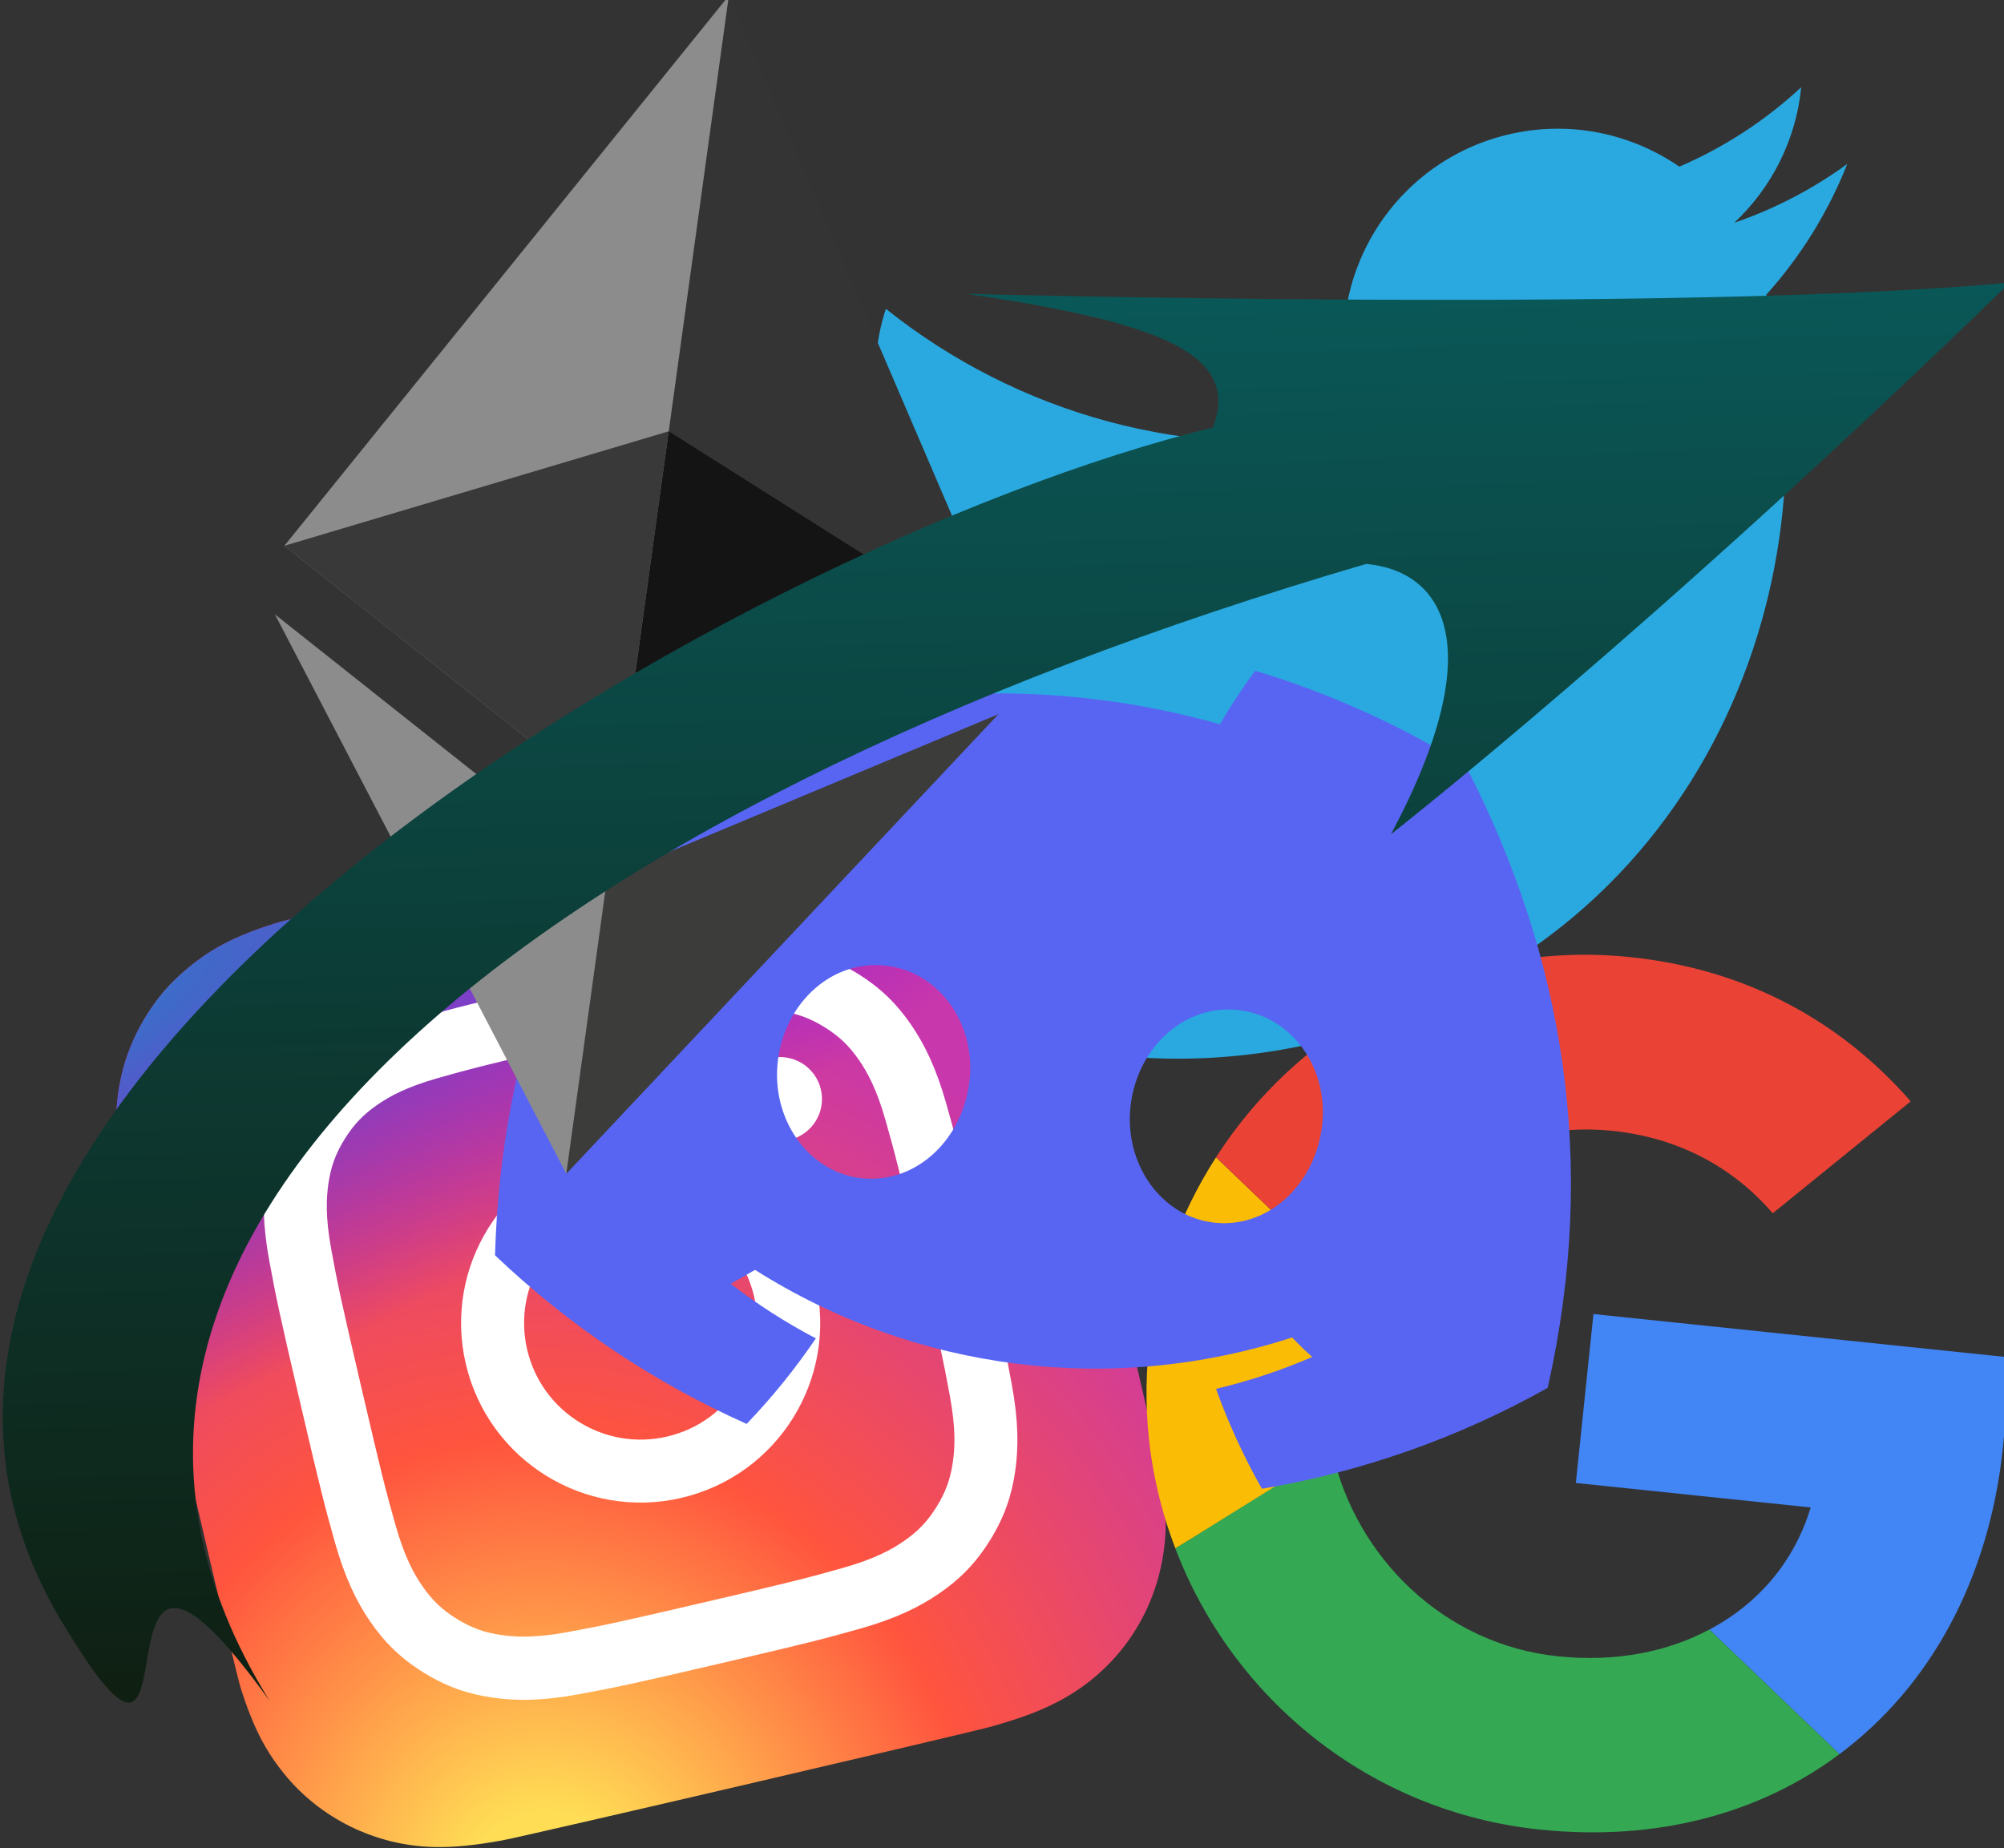 <?xml version="1.0" encoding="UTF-8" standalone="no"?>
<!-- Created with Inkscape (http://www.inkscape.org/) -->

<svg
   width="62.998mm"
   height="58.113mm"
   viewBox="0 0 62.998 58.113"
   version="1.1"
   id="svg5"
   xml:space="preserve"
   inkscape:version="1.2.1 (9c6d41e410, 2022-07-14)"
   sodipodi:docname="social-link.svg"
   xmlns:inkscape="http://www.inkscape.org/namespaces/inkscape"
   xmlns:sodipodi="http://sodipodi.sourceforge.net/DTD/sodipodi-0.dtd"
   xmlns:xlink="http://www.w3.org/1999/xlink"
   xmlns="http://www.w3.org/2000/svg"
   xmlns:svg="http://www.w3.org/2000/svg"><rect x="0" y="0" width="62.998" height="58.113" fill="#333333" stroke="none"/><sodipodi:namedview
     id="namedview7"
     pagecolor="#ffffff"
     bordercolor="#000000"
     borderopacity="0.25"
     inkscape:showpageshadow="2"
     inkscape:pageopacity="0.0"
     inkscape:pagecheckerboard="0"
     inkscape:deskcolor="#d1d1d1"
     inkscape:document-units="mm"
     showgrid="false"
     inkscape:zoom="3.0217733"
     inkscape:cx="183.33606"
     inkscape:cy="115.16417"
     inkscape:window-width="1920"
     inkscape:window-height="1046"
     inkscape:window-x="-11"
     inkscape:window-y="-11"
     inkscape:window-maximized="1"
     inkscape:current-layer="layer1-9" /><defs
     id="defs2"><inkscape:path-effect
       down_right_point="-997.893,-574.67"
       down_left_point="-1184.582,-574.67"
       up_right_point="-997.893,-765.171"
       up_left_point="-1184.582,-765.171"
       effect="perspective-envelope"
       id="path-effect646"
       is_visible="true"
       lpeversion="1"
       deform_type="perspective"
       horizontal_mirror="false"
       vertical_mirror="false"
       overflow_perspective="false" /><style
       id="style296">.cls-1{fill:#5865f2;}</style><linearGradient
       id="b"><stop
         offset="0"
         stop-color="#3771c8"
         id="stop600" /><stop
         stop-color="#3771c8"
         offset=".128"
         id="stop602" /><stop
         offset="1"
         stop-color="#60f"
         stop-opacity="0"
         id="stop604" /></linearGradient><linearGradient
       id="a"><stop
         offset="0"
         stop-color="#fd5"
         id="stop607" /><stop
         offset=".1"
         stop-color="#fd5"
         id="stop609" /><stop
         offset=".5"
         stop-color="#ff543e"
         id="stop611" /><stop
         offset="1"
         stop-color="#c837ab"
         id="stop613" /></linearGradient><radialGradient
       id="c"
       cx="158.429"
       cy="578.088"
       r="65"
       xlink:href="#a"
       gradientUnits="userSpaceOnUse"
       gradientTransform="matrix(0,-1.982,1.844,0,-1031.402,454.004)"
       fx="158.429"
       fy="578.088" /><radialGradient
       id="d"
       cx="147.694"
       cy="473.455"
       r="65"
       xlink:href="#b"
       gradientUnits="userSpaceOnUse"
       gradientTransform="matrix(0.174,0.869,-3.582,0.717,1648.348,-458.493)"
       fx="147.694"
       fy="473.455" /><linearGradient
       id="linearGradient4146"
       y2="331.651"
       gradientUnits="userSpaceOnUse"
       x2="936.916"
       y1="72.463"
       x1="116.067"
       inkscape:collect="always"
       gradientTransform="matrix(0.166,0.222,-0.441,0.083,456.531,199.694)"><stop
         id="stop4142"
         style="stop-color:#0a5757;stop-opacity:1;"
         offset="0" /><stop
         id="stop4144"
         style="stop-color:#101100;stop-opacity:1;"
         offset="1" /></linearGradient></defs><g
     inkscape:label="Layer 1"
     inkscape:groupmode="layer"
     id="layer1"
     transform="translate(0.005,-0.206)"><path
       style="fill:#2aa9e0;stroke-width:0.191"
       inkscape:connector-curvature="0"
       id="path5"
       d="m 58.065,5.362 c -1.066,0.777 -2.257,1.404 -3.553,1.85 1.182,-1.107 1.946,-2.62 2.106,-4.262 -1.108,1.028 -2.397,1.879 -3.831,2.497 -1.475,-1.019 -3.356,-1.449 -5.247,-1.041 -3.631,0.784 -5.94,4.363 -5.156,7.994 0.111,0.515 0.278,1.005 0.494,1.462 -5.524,0.905 -10.934,-0.667 -15.035,-3.946 -0.356,1.093 -0.437,2.293 -0.177,3.498 0.492,2.281 2.087,4.043 4.106,4.842 -1.085,0.198 -2.163,0.121 -3.156,-0.18 0.005,0.028 0.011,0.055 0.017,0.083 0.687,3.186 3.527,5.354 6.666,5.309 -0.519,0.269 -1.083,0.475 -1.682,0.604 -0.424,0.091 -0.844,0.139 -1.263,0.149 1.4,2.432 4.239,3.809 7.128,3.241 -1.87,2.249 -4.478,3.912 -7.559,4.577 -0.531,0.115 -1.061,0.196 -1.588,0.246 3.312,1.238 7.004,1.581 10.717,0.779 12.094,-2.61 16.546,-14.056 14.671,-22.745 -0.062,-0.285 -0.129,-0.567 -0.203,-0.847 1.085,-1.204 1.949,-2.602 2.546,-4.111 z" /><g
       id="g644"
       transform="matrix(0.223,-0.052,0.052,0.223,1.984,30.524)"><path
         fill="url(#c)"
         d="M 65.03,0 C 37.888,0 29.95,0.028 28.407,0.156 22.837,0.619 19.371,1.496 15.595,3.376 12.685,4.821 10.39,6.496 8.125,8.844 4,13.126 1.5,18.394 0.595,24.656 c -0.44,3.04 -0.568,3.66 -0.594,19.188 -0.01,5.176 0,11.988 0,21.125 0,27.12 0.03,35.05 0.16,36.59 0.45,5.42 1.3,8.83 3.1,12.56 3.44,7.14 10.01,12.5 17.75,14.5 2.68,0.69 5.64,1.07 9.44,1.25 1.61,0.07 18.02,0.12 34.44,0.12 16.42,0 32.84,-0.02 34.41,-0.1 4.4,-0.207 6.955,-0.55 9.78,-1.28 7.79,-2.01 14.24,-7.29 17.75,-14.53 1.765,-3.64 2.66,-7.18 3.065,-12.317 0.088,-1.12 0.125,-18.977 0.125,-36.81 0,-17.836 -0.04,-35.66 -0.128,-36.78 -0.41,-5.22 -1.305,-8.73 -3.127,-12.44 -1.495,-3.037 -3.155,-5.305 -5.565,-7.624 C 116.9,4 111.64,1.5 105.372,0.596 102.335,0.157 101.73,0.027 86.19,0 Z"
         transform="translate(1.004,1)"
         id="path620"
         style="fill:url(#c)" /><path
         fill="url(#d)"
         d="M 65.03,0 C 37.888,0 29.95,0.028 28.407,0.156 22.837,0.619 19.371,1.496 15.595,3.376 12.685,4.821 10.39,6.496 8.125,8.844 4,13.126 1.5,18.394 0.595,24.656 c -0.44,3.04 -0.568,3.66 -0.594,19.188 -0.01,5.176 0,11.988 0,21.125 0,27.12 0.03,35.05 0.16,36.59 0.45,5.42 1.3,8.83 3.1,12.56 3.44,7.14 10.01,12.5 17.75,14.5 2.68,0.69 5.64,1.07 9.44,1.25 1.61,0.07 18.02,0.12 34.44,0.12 16.42,0 32.84,-0.02 34.41,-0.1 4.4,-0.207 6.955,-0.55 9.78,-1.28 7.79,-2.01 14.24,-7.29 17.75,-14.53 1.765,-3.64 2.66,-7.18 3.065,-12.317 0.088,-1.12 0.125,-18.977 0.125,-36.81 0,-17.836 -0.04,-35.66 -0.128,-36.78 -0.41,-5.22 -1.305,-8.73 -3.127,-12.44 -1.495,-3.037 -3.155,-5.305 -5.565,-7.624 C 116.9,4 111.64,1.5 105.372,0.596 102.335,0.157 101.73,0.027 86.19,0 Z"
         transform="translate(1.004,1)"
         id="path622"
         style="fill:url(#d)" /><path
         fill="#ffffff"
         d="m 66.004,18 c -13.036,0 -14.672,0.057 -19.792,0.29 -5.11,0.234 -8.598,1.043 -11.65,2.23 -3.157,1.226 -5.835,2.866 -8.503,5.535 -2.67,2.668 -4.31,5.346 -5.54,8.502 -1.19,3.053 -2,6.542 -2.23,11.65 C 18.06,51.327 18,52.964 18,66 c 0,13.036 0.058,14.667 0.29,19.787 0.235,5.11 1.044,8.598 2.23,11.65 1.227,3.157 2.867,5.835 5.536,8.503 2.667,2.67 5.345,4.314 8.5,5.54 3.054,1.187 6.543,1.996 11.652,2.23 5.12,0.233 6.755,0.29 19.79,0.29 13.037,0 14.668,-0.057 19.788,-0.29 5.11,-0.234 8.602,-1.043 11.656,-2.23 3.156,-1.226 5.83,-2.87 8.497,-5.54 2.67,-2.668 4.31,-5.346 5.54,-8.502 1.18,-3.053 1.99,-6.542 2.23,-11.65 0.23,-5.12 0.29,-6.752 0.29,-19.788 0,-13.036 -0.06,-14.672 -0.29,-19.792 -0.24,-5.11 -1.05,-8.598 -2.23,-11.65 -1.23,-3.157 -2.87,-5.835 -5.54,-8.503 -2.67,-2.67 -5.34,-4.31 -8.5,-5.535 -3.06,-1.187 -6.55,-1.996 -11.66,-2.23 C 80.659,18.057 79.029,18 65.989,18 Z m -4.306,8.65 c 1.278,-0.002 2.704,0 4.306,0 12.816,0 14.335,0.046 19.396,0.276 4.68,0.214 7.22,0.996 8.912,1.653 2.24,0.87 3.837,1.91 5.516,3.59 1.68,1.68 2.72,3.28 3.592,5.52 0.657,1.69 1.44,4.23 1.653,8.91 0.23,5.06 0.28,6.58 0.28,19.39 0,12.81 -0.05,14.33 -0.28,19.39 -0.214,4.68 -0.996,7.22 -1.653,8.91 -0.87,2.24 -1.912,3.835 -3.592,5.514 -1.68,1.68 -3.275,2.72 -5.516,3.59 -1.69,0.66 -4.232,1.44 -8.912,1.654 -5.06,0.23 -6.58,0.28 -19.396,0.28 -12.817,0 -14.336,-0.05 -19.396,-0.28 -4.68,-0.216 -7.22,-0.998 -8.913,-1.655 -2.24,-0.87 -3.84,-1.91 -5.52,-3.59 -1.68,-1.68 -2.72,-3.276 -3.592,-5.517 -0.657,-1.69 -1.44,-4.23 -1.653,-8.91 -0.23,-5.06 -0.276,-6.58 -0.276,-19.398 0,-12.818 0.046,-14.33 0.276,-19.39 0.214,-4.68 0.996,-7.22 1.653,-8.912 0.87,-2.24 1.912,-3.84 3.592,-5.52 1.68,-1.68 3.28,-2.72 5.52,-3.592 1.692,-0.66 4.233,-1.44 8.913,-1.655 4.428,-0.2 6.144,-0.26 15.09,-0.27 z m 29.928,7.97 c -3.18,0 -5.76,2.577 -5.76,5.758 0,3.18 2.58,5.76 5.76,5.76 3.18,0 5.76,-2.58 5.76,-5.76 0,-3.18 -2.58,-5.76 -5.76,-5.76 z m -25.622,6.73 c -13.613,0 -24.65,11.037 -24.65,24.65 0,13.613 11.037,24.645 24.65,24.645 C 79.617,90.645 90.65,79.613 90.65,66 90.65,52.387 79.616,41.35 66.003,41.35 Z m 0,8.65 c 8.836,0 16,7.163 16,16 0,8.836 -7.164,16 -16,16 -8.837,0 -16,-7.164 -16,-16 0,-8.837 7.163,-16 16,-16 z"
         id="path624" /></g><g
       transform="matrix(0.144,0.015,-0.015,0.144,196.642,156.828)"
       id="g557"
       inkscape:path-effect="#path-effect646"><path
         clip-path="none"
         mask="none"
         d="m -1089.333,-687.239 v 36.888 h 51.262 c -2.251,11.863 -9.006,21.908 -19.137,28.662 l 30.913,23.986 c 18.011,-16.625 28.402,-41.044 28.402,-70.052 0,-6.754 -0.606,-13.249 -1.732,-19.483 z"
         fill="#4285f4"
         id="path549"
         inkscape:original-d="m -1089.333,-687.239 v 36.888 h 51.262 c -2.251,11.863 -9.006,21.908 -19.137,28.662 l 30.913,23.986 c 18.011,-16.625 28.402,-41.044 28.402,-70.052 0,-6.754 -0.606,-13.249 -1.732,-19.483 z" /><path
         clip-path="none"
         mask="none"
         d="m -1142.714,-651.791 -6.972,5.337 -24.679,19.223 v 0 c 15.673,31.086 47.796,52.561 85.03,52.561 25.717,0 47.278,-8.486 63.038,-23.033 l -30.913,-23.986 c -8.486,5.715 -19.31,9.179 -32.125,9.179 -24.765,0 -45.806,-16.712 -53.34,-39.226 z"
         fill="#34a853"
         id="path551"
         inkscape:original-d="m -1142.714,-651.791 -6.972,5.337 -24.679,19.223 v 0 c 15.673,31.086 47.796,52.561 85.03,52.561 25.717,0 47.278,-8.486 63.038,-23.033 l -30.913,-23.986 c -8.486,5.715 -19.31,9.179 -32.125,9.179 -24.765,0 -45.806,-16.712 -53.34,-39.226 z" /><path
         clip-path="none"
         mask="none"
         d="m -1174.365,-712.61 c -6.494,12.815 -10.217,27.276 -10.217,42.689 0,15.413 3.723,29.874 10.217,42.689 0,0.086 31.693,-24.592 31.693,-24.592 -1.905,-5.715 -3.031,-11.776 -3.031,-18.098 0,-6.322 1.126,-12.383 3.031,-18.098 z"
         fill="#fbbc05"
         id="path553"
         inkscape:original-d="m -1174.365,-712.61 c -6.494,12.815 -10.217,27.276 -10.217,42.689 0,15.413 3.723,29.874 10.217,42.689 0,0.086 31.693,-24.592 31.693,-24.592 -1.905,-5.715 -3.031,-11.776 -3.031,-18.098 0,-6.322 1.126,-12.383 3.031,-18.098 z" /><path
         d="m -1089.333,-727.244 c 14.028,0 26.497,4.849 36.455,14.201 l 27.276,-27.276 c -16.539,-15.413 -38.013,-24.852 -63.731,-24.852 -37.234,0 -69.359,21.388 -85.032,52.561 l 31.692,24.592 c 7.533,-22.514 28.575,-39.226 53.34,-39.226 z"
         fill="#ea4335"
         clip-path="none"
         mask="none"
         id="path555"
         inkscape:original-d="m -1089.333,-727.244 c 14.028,0 26.497,4.849 36.455,14.201 l 27.276,-27.276 c -16.539,-15.413 -38.013,-24.852 -63.731,-24.852 -37.234,0 -69.359,21.388 -85.032,52.561 l 31.692,24.592 c 7.533,-22.514 28.575,-39.226 53.34,-39.226 z" /></g><path
       class="cls-1"
       d="m 46.071,24.281 c -2.066,-1.28 -4.292,-2.284 -6.619,-2.985 -0.399,0.541 -0.768,1.102 -1.108,1.682 -2.485,-0.701 -5.061,-1.025 -7.642,-0.962 -0.185,-0.646 -0.404,-1.281 -0.656,-1.904 -2.431,0.106 -4.837,0.528 -7.158,1.256 C 17.718,27.266 15.745,33.404 15.556,39.677 v 0 c 2.315,2.207 4.99,4 7.911,5.303 0.8,-0.834 1.527,-1.733 2.176,-2.689 -0.941,-0.493 -1.837,-1.068 -2.677,-1.718 0.261,-0.143 0.517,-0.292 0.764,-0.437 5.031,3.188 11.221,3.967 16.885,2.126 0.205,0.215 0.416,0.423 0.632,0.613 -0.977,0.422 -1.989,0.758 -3.025,1.003 0.391,1.086 0.873,2.137 1.442,3.142 3.155,-0.534 6.194,-1.607 8.984,-3.173 v 0 c 1.598,-7.1 0.505,-13.566 -2.577,-19.565 z M 27.037,37.25 c -1.646,-0.207 -2.818,-1.872 -2.586,-3.71 0.231,-1.838 1.734,-3.179 3.422,-2.967 1.688,0.212 2.848,1.889 2.587,3.723 -0.26,1.834 -1.745,3.164 -3.423,2.953 z m 11.088,1.396 c -1.649,-0.208 -2.815,-1.872 -2.584,-3.709 0.231,-1.838 1.734,-3.179 3.424,-2.966 1.691,0.213 2.84,1.888 2.579,3.722 -0.26,1.834 -1.742,3.165 -3.42,2.954 z"
       id="path300"
       style="stroke-width:0.265"
       sodipodi:nodetypes="ccccccssccccccccsscssssssssss" /><g
       style="clip-rule:evenodd;fill-rule:evenodd;image-rendering:optimizeQuality;shape-rendering:geometricPrecision;text-rendering:geometricPrecision"
       id="g531"
       transform="matrix(0.029,0.004,-0.004,0.029,11.537,-1.498)"><g
         id="Layer_x0020_1"
         inkscape:label="Layer 1"
         inkscape:groupmode="layer">
  <g
   id="_1421394342400">
   <g
   id="g511">
    <polygon
   fill="#343434"
   fill-rule="nonzero"
   points="784.13,650.54 392.07,0 383.5,29.11 383.5,873.74 392.07,882.29 "
   id="polygon499" />
    <polygon
   fill="#8c8c8c"
   fill-rule="nonzero"
   points="392.07,882.29 392.07,472.33 392.07,0 0,650.54 "
   id="polygon501" />
    <polygon
   fill="#3c3c3b"
   fill-rule="nonzero"
   points="784.37,724.89 392.07,956.52 387.24,962.41 387.24,1263.28 392.07,1277.38 "
   id="polygon503" />
    <polygon
   fill="#8c8c8c"
   fill-rule="nonzero"
   points="0,724.89 392.07,1277.38 392.07,956.52 "
   id="polygon505" />
    <polygon
   fill="#141414"
   fill-rule="nonzero"
   points="392.07,472.33 392.07,882.29 784.13,650.54 "
   id="polygon507" />
    <polygon
   fill="#393939"
   fill-rule="nonzero"
   points="392.07,472.33 0,650.54 392.07,882.29 "
   id="polygon509" />
   </g>
  </g>
 </g></g><g
       id="layer1-9"
       inkscape:label="Layer 1"
       transform="matrix(0.265,0,0,0.265,-54.434,-52.253)"><rect
         id="rect4076"
         style="fill-opacity:0"
         height="1053.2"
         width="1151.6"
         y="-131.61"
         x="-209.07" /><path
         id="path3933"
         sodipodi:nodetypes="ccccccccc"
         style="fill:url(#linearGradient4146);stroke-width:0.334"
         inkscape:connector-curvature="0"
         d="m 443.817,231.496 c -39.178,3.616 -123.72,1.329 -123.72,1.329 22.173,3.299 32.648,6.909 29.171,15.864 -57.596,14.043 -174.634,81.681 -135.823,142.869 16.763,27.512 0.777,-23.995 23.934,8.221 -33.956,-54.484 31.108,-105.961 130.075,-134.903 8.817,0.786 15.119,9.243 2.944,32.072 0,0 31.037,-24.27 73.419,-65.45 z"
         inkscape:export-filename="path3933.png"
         inkscape:export-xdpi="412.86563"
         inkscape:export-ydpi="412.86563" /></g></g></svg>
